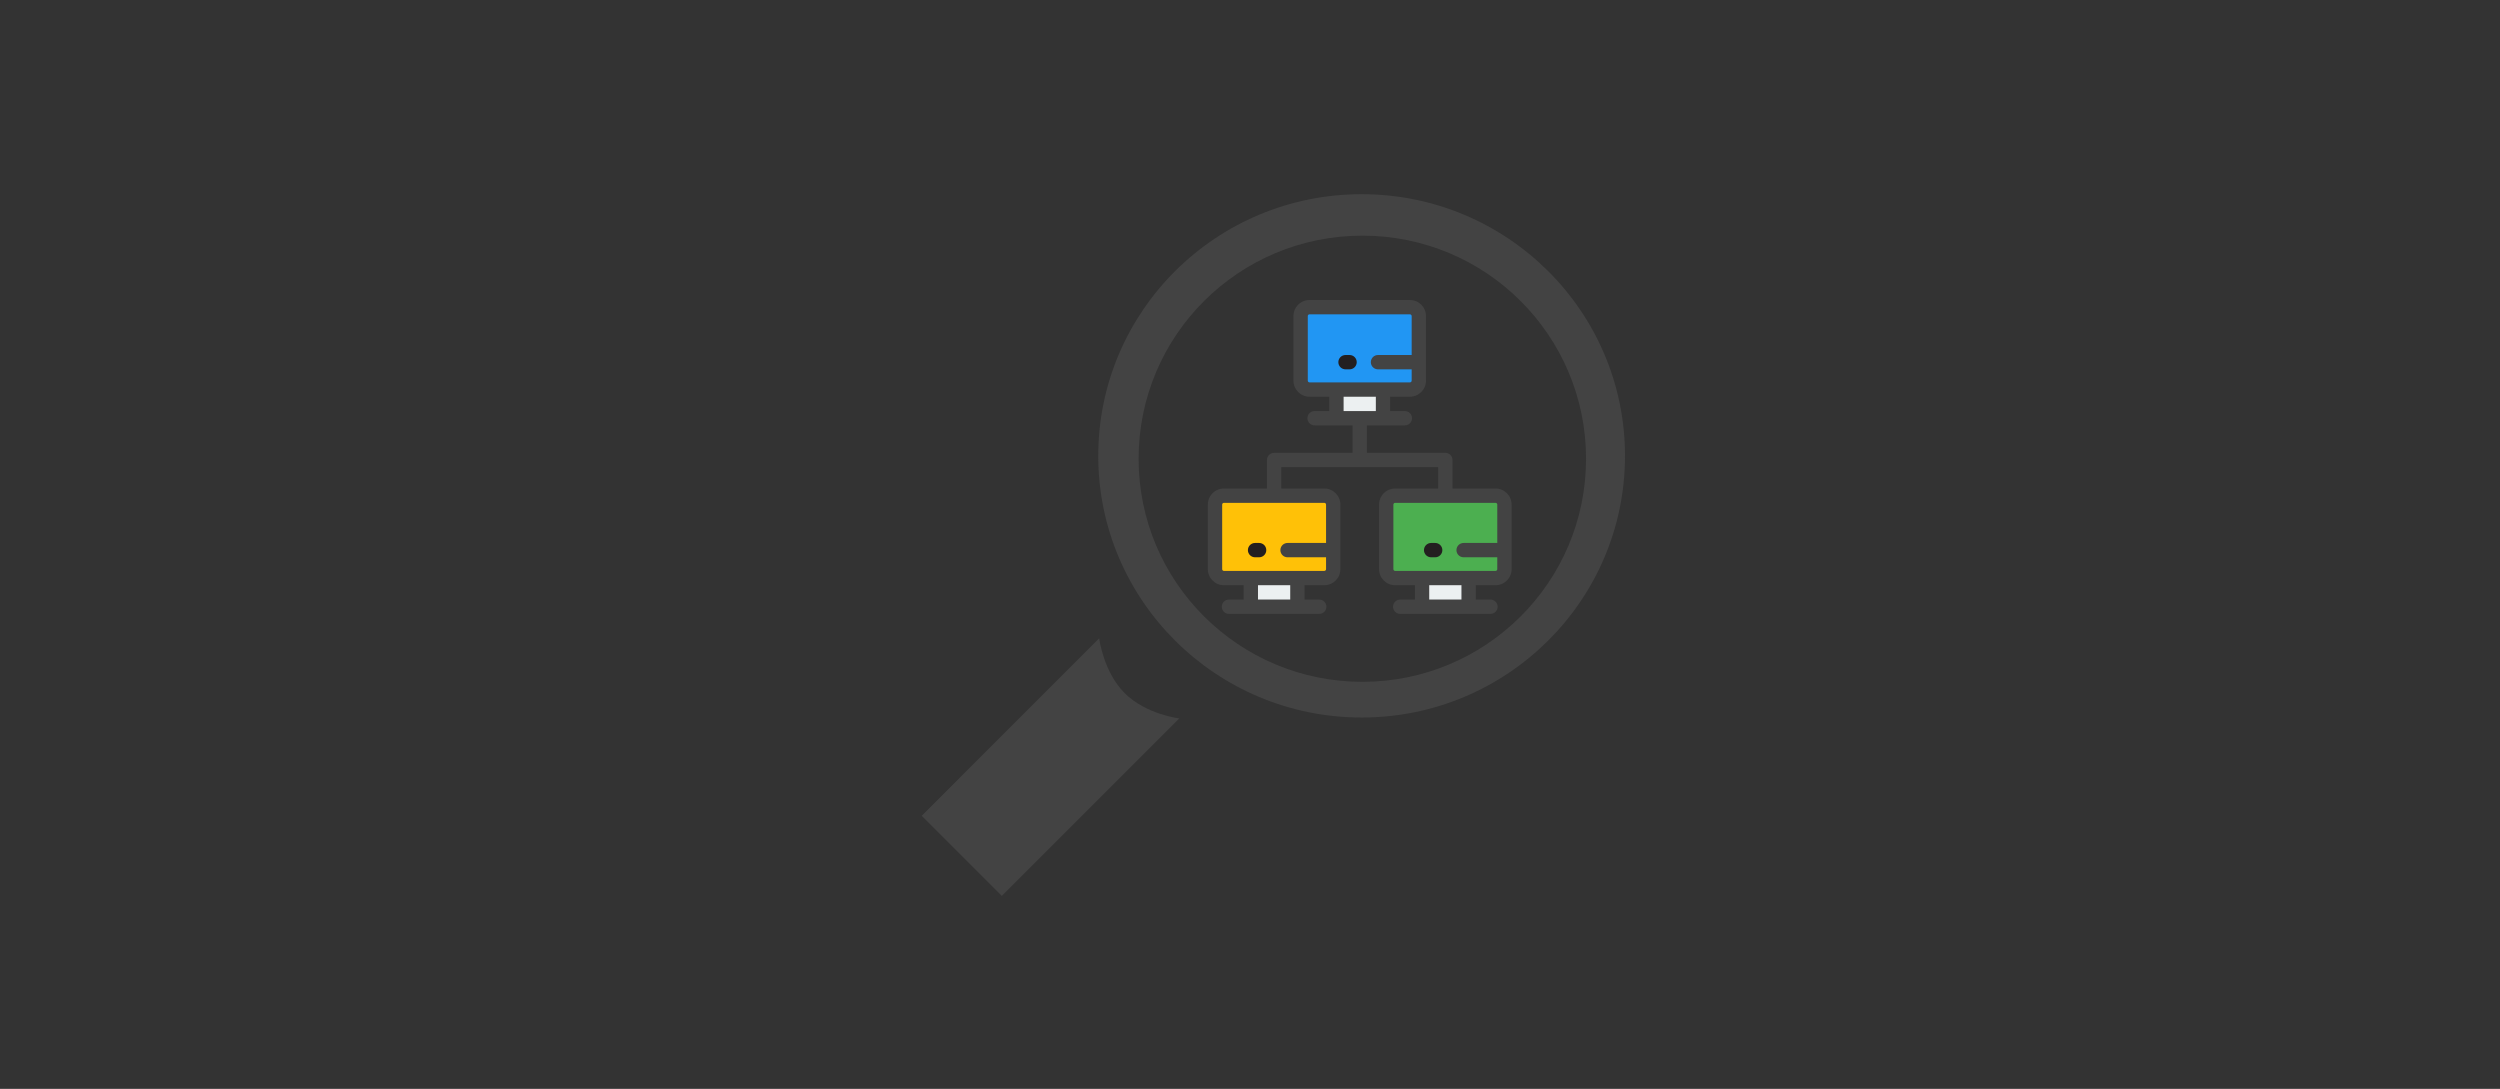 <svg width="900" height="392" viewBox="0 0 900 392" fill="none" xmlns="http://www.w3.org/2000/svg">
<rect x="0" y="0" width="900" height="392" fill="#333333" stroke="none"/>
<path fill-rule="evenodd" clip-rule="evenodd" d="M585 164.125C585 112.081 542.545 69.912 490.201 69.912C437.81 69.912 395.371 112.081 395.371 164.125C395.371 216.137 437.825 258.307 490.201 258.307C542.545 258.307 585 216.137 585 164.125ZM409.897 165.154C409.897 120.753 445.959 84.833 490.47 84.833C534.95 84.833 570.98 120.769 570.98 165.154C570.98 209.523 534.95 245.458 490.47 245.458C445.959 245.458 409.897 209.507 409.897 165.154Z" fill="#434343"/>
<path fill-rule="evenodd" clip-rule="evenodd" d="M360.654 322.519L331.824 293.688L395.703 229.793C395.703 229.793 397.222 241.898 404.881 249.525C412.508 257.183 424.534 258.639 424.534 258.639L360.654 322.519Z" fill="#434343"/>
<g clip-path="url(#clip0_0_1)">
<path d="M507.57 140.24H471.43C469.658 140.24 468.222 138.803 468.222 137.032V113.787C468.222 112.015 469.658 110.579 471.43 110.579H507.57C509.342 110.579 510.778 112.015 510.778 113.787V137.032C510.778 138.803 509.342 140.24 507.57 140.24Z" fill="#2196F3"/>
<path d="M481.118 151.072C480.833 151.072 480.602 150.841 480.602 150.556V140.24C480.602 139.955 480.833 139.724 481.118 139.724H497.882C498.167 139.724 498.398 139.955 498.398 140.24V150.556C498.398 150.841 498.167 151.072 497.882 151.072H481.118Z" fill="#ECF0F1"/>
<path d="M538.391 208.104H502.251C500.479 208.104 499.043 206.668 499.043 204.896V181.651C499.043 179.879 500.479 178.443 502.251 178.443H538.391C540.163 178.443 541.599 179.879 541.599 181.651V204.896C541.599 206.668 540.163 208.104 538.391 208.104Z" fill="#4CAF50"/>
<path d="M511.939 218.936C511.654 218.936 511.423 218.705 511.423 218.42V208.104C511.423 207.819 511.654 207.588 511.939 207.588H528.703C528.988 207.588 529.219 207.819 529.219 208.104V218.42C529.219 218.705 528.988 218.936 528.703 218.936H511.939Z" fill="#ECF0F1"/>
<path d="M476.749 208.104H440.609C438.837 208.104 437.401 206.668 437.401 204.896V181.651C437.401 179.879 438.837 178.443 440.609 178.443H476.749C478.521 178.443 479.957 179.879 479.957 181.651V204.896C479.957 206.668 478.521 208.104 476.749 208.104Z" fill="#FFC107"/>
<path d="M450.297 218.936C450.012 218.936 449.781 218.705 449.781 218.42V208.104C449.781 207.819 450.012 207.588 450.297 207.588H467.061C467.346 207.588 467.577 207.819 467.577 208.104V218.42C467.577 218.705 467.346 218.936 467.061 218.936H450.297Z" fill="#ECF0F1"/>
<path d="M538.391 175.864H522.9V165.596C522.9 164.171 521.745 163.017 520.321 163.017H492.079V153.135H505.749C507.173 153.135 508.328 151.981 508.328 150.556C508.328 149.132 507.173 147.977 505.749 147.977H500.461V142.819H507.57C510.761 142.819 513.357 140.223 513.357 137.032V113.787C513.357 110.596 510.761 108 507.57 108H471.43C468.239 108 465.643 110.596 465.643 113.787V137.032C465.643 140.223 468.239 142.819 471.43 142.819H478.539V147.977H473.251C471.827 147.977 470.672 149.132 470.672 150.556C470.672 151.98 471.827 153.135 473.251 153.135H486.921V163.017H458.679C457.255 163.017 456.1 164.171 456.1 165.596V175.864H440.609C437.418 175.864 434.822 178.46 434.822 181.651V204.896C434.822 208.087 437.418 210.683 440.609 210.683H447.718V215.841H442.43C441.006 215.841 439.851 216.996 439.851 218.42C439.851 219.845 441.006 221 442.43 221H474.928C476.352 221 477.507 219.845 477.507 218.42C477.507 216.996 476.352 215.841 474.928 215.841H469.641V210.683H476.75C479.941 210.683 482.537 208.087 482.537 204.896V181.652C482.537 178.461 479.941 175.865 476.75 175.865H461.258V168.175H517.742V175.865H502.251C499.06 175.865 496.464 178.461 496.464 181.652V204.896C496.464 208.087 499.06 210.683 502.251 210.683H509.36V215.842H504.072C502.648 215.842 501.493 216.996 501.493 218.421C501.493 219.845 502.648 221 504.072 221H536.57C537.994 221 539.149 219.845 539.149 218.421C539.149 216.996 537.994 215.842 536.57 215.842H531.282V210.683H538.392C541.582 210.683 544.179 208.088 544.179 204.896V181.652C544.178 178.46 541.582 175.864 538.391 175.864ZM464.482 215.841H452.876V210.683H464.482L464.482 215.841ZM476.749 181.023C477.096 181.023 477.378 181.304 477.378 181.651V195.466H463.515C462.091 195.466 460.936 196.621 460.936 198.045C460.936 199.47 462.091 200.625 463.515 200.625H477.378V204.896C477.378 205.243 477.096 205.525 476.749 205.525H440.609C440.262 205.525 439.98 205.243 439.98 204.896V181.652C439.98 181.305 440.262 181.023 440.609 181.023L476.749 181.023ZM471.43 137.66C471.083 137.66 470.801 137.379 470.801 137.032V113.787C470.801 113.44 471.083 113.158 471.43 113.158H507.57C507.917 113.158 508.199 113.44 508.199 113.787V127.803H496.077C494.652 127.803 493.498 128.957 493.498 130.382C493.498 131.806 494.652 132.961 496.077 132.961H508.199V137.032C508.199 137.378 507.917 137.66 507.57 137.66H471.43ZM483.697 147.977V142.819H495.303V147.977H483.697ZM526.124 215.841H514.518V210.683H526.124V215.841ZM538.391 205.525H502.251C501.904 205.525 501.622 205.243 501.622 204.896V181.651C501.622 181.304 501.904 181.022 502.251 181.022H538.391C538.738 181.022 539.02 181.304 539.02 181.651V195.466H526.898C525.473 195.466 524.319 196.621 524.319 198.045C524.319 199.469 525.473 200.624 526.898 200.624H539.02V204.896C539.02 205.243 538.738 205.525 538.391 205.525Z" fill="#434343"/>
<path d="M485.846 127.803H484.384C482.96 127.803 481.805 128.957 481.805 130.382C481.805 131.806 482.96 132.961 484.384 132.961H485.846C487.27 132.961 488.425 131.806 488.425 130.382C488.425 128.957 487.271 127.803 485.846 127.803Z" fill="#231F20"/>
<path d="M516.667 195.466H515.205C513.781 195.466 512.626 196.621 512.626 198.045C512.626 199.469 513.781 200.624 515.205 200.624H516.667C518.092 200.624 519.246 199.469 519.246 198.045C519.246 196.621 518.092 195.466 516.667 195.466Z" fill="#231F20"/>
<path d="M451.823 200.624H453.284C454.709 200.624 455.863 199.469 455.863 198.045C455.863 196.621 454.709 195.466 453.284 195.466H451.823C450.398 195.466 449.243 196.621 449.243 198.045C449.243 199.469 450.398 200.624 451.823 200.624Z" fill="#231F20"/>
</g>
<defs>
<clipPath id="clip0_0_1">
<rect width="113" height="113" fill="white" transform="translate(433 108)"/>
</clipPath>
</defs>
</svg>
